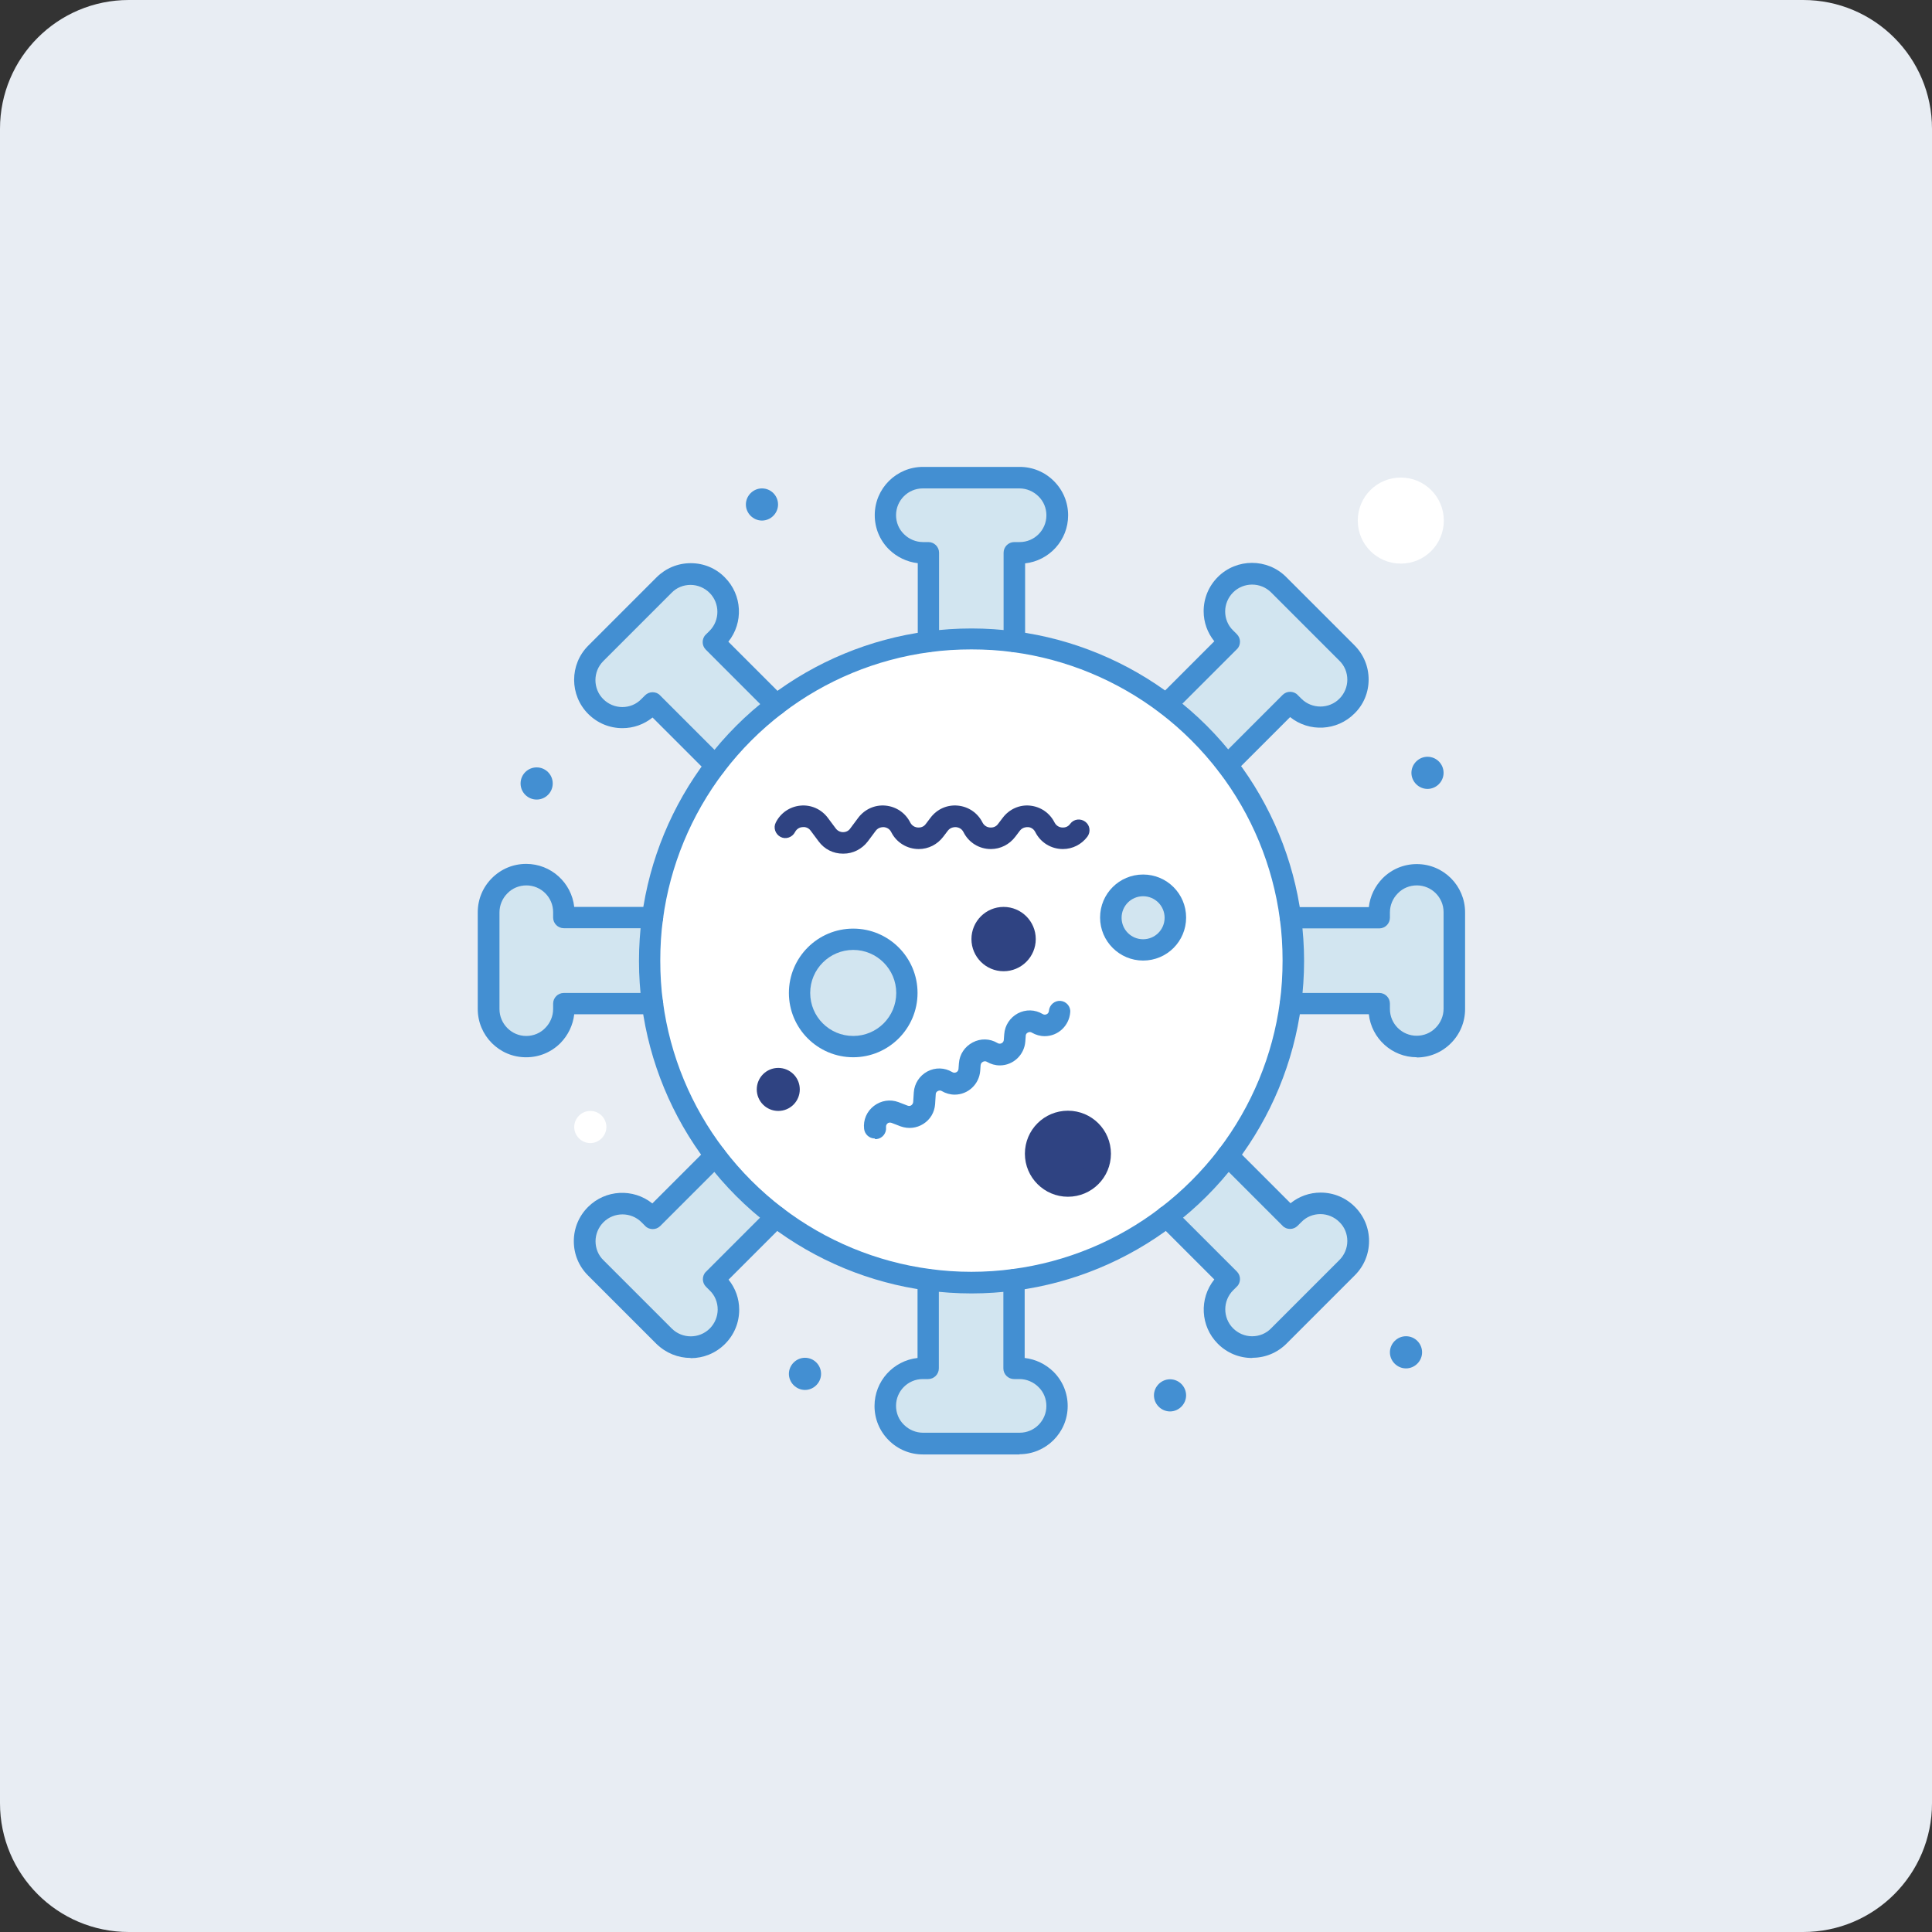 <svg width="120" height="120" viewBox="0 0 120 120" fill="none" xmlns="http://www.w3.org/2000/svg">
<rect x="0" y="0" width="120" height="120" fill="#333333" stroke="none"/>
<path d="M0 8C0 3.582 3.582 0 8 0H112C116.418 0 120 3.582 120 8V112C120 116.418 116.418 120 112 120H8C3.582 120 0 116.418 0 112V8Z" fill="#E8EDF3"/>
<g clip-path="url(#clip0_401_1503)">
<path d="M60.337 39.662C71.388 39.662 80.338 48.625 80.338 59.663C80.338 70.701 71.31 79.664 60.337 79.664C49.364 79.664 40.336 70.727 40.336 59.663C40.336 48.612 49.299 39.662 60.337 39.662Z" fill="white"/>
<path d="M87.006 29.662C88.485 29.662 89.678 30.855 89.678 32.334C89.678 33.813 88.485 35.006 87.006 35.006C85.527 35.006 84.334 33.813 84.334 32.334C84.334 30.855 85.527 29.662 87.006 29.662Z" fill="white"/>
<path d="M70.999 55.006C72.102 55.006 72.997 55.901 72.997 57.003C72.997 58.106 72.102 59.001 70.999 59.001C69.897 59.001 69.002 58.106 69.002 57.003C69.002 55.901 69.897 55.006 70.999 55.006Z" fill="#D2E5F0"/>
<path d="M66.329 69.664C67.432 69.664 68.327 70.559 68.327 71.662C68.327 72.764 67.432 73.659 66.329 73.659C65.227 73.659 64.332 72.764 64.332 71.662C64.332 70.559 65.227 69.664 66.329 69.664Z" fill="#2F4382"/>
<path d="M52.996 65.007C54.837 65.007 56.329 63.514 56.329 61.673C56.329 59.832 54.837 58.34 52.996 58.34C51.155 58.34 49.662 59.832 49.662 61.673C49.662 63.514 51.155 65.007 52.996 65.007Z" fill="#D2E5F0"/>
<path d="M48.197 43.761C46.783 44.85 45.512 46.109 44.422 47.535L40.531 43.644L40.298 43.878C39.844 44.332 39.247 44.565 38.651 44.565C38.054 44.565 37.457 44.345 37.003 43.878C36.095 42.97 36.095 41.491 37.003 40.583L41.245 36.342C41.699 35.888 42.295 35.654 42.892 35.654C43.489 35.654 44.085 35.888 44.539 36.342C45.447 37.25 45.447 38.728 44.539 39.636L44.306 39.87L48.197 43.761Z" fill="#D2E5F0"/>
<path d="M35.005 57.005H40.518C40.401 57.874 40.336 58.769 40.336 59.677C40.336 60.585 40.401 61.467 40.518 62.349H35.005V62.686C35.005 63.334 34.746 63.918 34.318 64.333C33.89 64.748 33.306 65.021 32.671 65.021C31.387 65.021 30.336 63.983 30.336 62.686V56.68C30.336 56.032 30.595 55.448 31.023 55.033C31.451 54.618 32.035 54.346 32.671 54.346C33.955 54.346 35.005 55.383 35.005 56.68V57.018V57.005Z" fill="#D2E5F0"/>
<path d="M64.981 30.35C65.396 30.778 65.668 31.361 65.668 31.997C65.668 33.281 64.631 34.332 63.334 34.332H62.996V39.844C62.127 39.727 61.232 39.663 60.324 39.663C59.416 39.663 58.534 39.727 57.652 39.844V34.332H57.315C56.667 34.332 56.083 34.072 55.668 33.644C55.253 33.216 54.98 32.632 54.98 31.997C54.98 30.713 56.018 29.662 57.315 29.662H63.321C63.969 29.662 64.553 29.922 64.968 30.35H64.981Z" fill="#D2E5F0"/>
<path d="M83.672 40.571C84.126 41.025 84.36 41.621 84.36 42.218C84.36 42.815 84.126 43.411 83.672 43.865C82.764 44.773 81.286 44.773 80.378 43.865L80.144 43.632L76.253 47.523C75.163 46.109 73.905 44.838 72.478 43.749L76.37 39.857L76.136 39.624C75.682 39.17 75.449 38.573 75.449 37.977C75.449 37.38 75.669 36.783 76.136 36.329C77.044 35.422 78.523 35.422 79.431 36.329L83.672 40.571Z" fill="#D2E5F0"/>
<path d="M90.338 56.666V62.672C90.338 63.32 90.079 63.904 89.651 64.319C89.223 64.734 88.639 65.006 88.004 65.006C86.719 65.006 85.669 63.969 85.669 62.672V62.334H80.156C80.273 61.465 80.338 60.57 80.338 59.662C80.338 58.754 80.273 57.872 80.156 56.99H85.669V56.653C85.669 56.005 85.928 55.421 86.356 55.006C86.784 54.591 87.368 54.318 88.004 54.318C89.288 54.318 90.338 55.356 90.338 56.653V56.666Z" fill="#D2E5F0"/>
<path d="M76.239 71.803L80.13 75.694L80.364 75.46C80.818 75.007 81.415 74.773 82.011 74.773C82.608 74.773 83.205 74.993 83.659 75.46C84.567 76.368 84.567 77.847 83.659 78.755L79.417 82.996C78.963 83.45 78.367 83.684 77.77 83.684C77.173 83.684 76.577 83.45 76.123 82.996C75.215 82.088 75.215 80.61 76.123 79.702L76.356 79.468L72.465 75.577C73.879 74.488 75.15 73.23 76.239 71.803Z" fill="#D2E5F0"/>
<path d="M64.982 85.682C65.397 86.111 65.669 86.694 65.669 87.33C65.669 88.614 64.631 89.664 63.334 89.664H57.329C56.68 89.664 56.097 89.405 55.682 88.977C55.267 88.549 54.994 87.965 54.994 87.33C54.994 86.046 56.032 84.995 57.329 84.995H57.666V79.482C58.535 79.599 59.43 79.664 60.338 79.664C61.246 79.664 62.128 79.599 63.01 79.482V84.995H63.347C63.996 84.995 64.579 85.254 64.995 85.682H64.982Z" fill="#D2E5F0"/>
<path d="M44.435 71.803C45.524 73.216 46.782 74.488 48.209 75.577L44.318 79.468L44.552 79.702C45.005 80.156 45.239 80.752 45.239 81.349C45.239 81.946 45.019 82.543 44.552 82.996C43.644 83.904 42.165 83.904 41.257 82.996L37.016 78.755C36.562 78.301 36.328 77.704 36.328 77.108C36.328 76.511 36.562 75.914 37.016 75.46C37.923 74.552 39.402 74.552 40.31 75.46L40.544 75.694L44.435 71.803Z" fill="#D2E5F0"/>
<path d="M88.665 47.004C89.222 47.004 89.663 47.458 89.663 48.003C89.663 48.547 89.21 49.001 88.665 49.001C88.12 49.001 87.666 48.547 87.666 48.003C87.666 47.458 88.12 47.004 88.665 47.004Z" fill="#438FD2"/>
<path d="M87.329 82.996C87.887 82.996 88.328 83.45 88.328 83.995C88.328 84.54 87.874 84.994 87.329 84.994C86.784 84.994 86.33 84.54 86.33 83.995C86.33 83.45 86.784 82.996 87.329 82.996Z" fill="#438FD2"/>
<path d="M72.673 85.67C73.23 85.67 73.671 86.124 73.671 86.669C73.671 87.213 73.217 87.667 72.673 87.667C72.128 87.667 71.674 87.213 71.674 86.669C71.674 86.124 72.128 85.67 72.673 85.67Z" fill="#438FD2"/>
<path d="M62.335 56.33C63.438 56.33 64.333 57.225 64.333 58.328C64.333 59.43 63.438 60.325 62.335 60.325C61.233 60.325 60.338 59.43 60.338 58.328C60.338 57.225 61.233 56.33 62.335 56.33Z" fill="#2F4382"/>
<path d="M49.999 84.334C50.556 84.334 50.998 84.788 50.998 85.333C50.998 85.877 50.544 86.332 49.999 86.332C49.454 86.332 49 85.877 49 85.333C49 84.788 49.454 84.334 49.999 84.334Z" fill="#438FD2"/>
<path d="M48.34 66.33C49.079 66.33 49.676 66.927 49.676 67.666C49.676 68.405 49.079 69.002 48.34 69.002C47.601 69.002 47.004 68.405 47.004 67.666C47.004 66.927 47.601 66.33 48.34 66.33Z" fill="#2F4382"/>
<path d="M47.327 30.336C47.885 30.336 48.326 30.79 48.326 31.335C48.326 31.88 47.872 32.333 47.327 32.333C46.782 32.333 46.328 31.88 46.328 31.335C46.328 30.79 46.782 30.336 47.327 30.336Z" fill="#438FD2"/>
<path d="M36.665 69.002C37.222 69.002 37.663 69.456 37.663 70.001C37.663 70.546 37.209 70.999 36.665 70.999C36.12 70.999 35.666 70.546 35.666 70.001C35.666 69.456 36.12 69.002 36.665 69.002Z" fill="white"/>
<path d="M33.333 49.662C33.884 49.662 34.331 49.214 34.331 48.663C34.331 48.111 33.884 47.664 33.333 47.664C32.781 47.664 32.334 48.111 32.334 48.663C32.334 49.214 32.781 49.662 33.333 49.662Z" fill="#438FD2"/>
<path d="M62.996 40.505C62.633 40.505 62.335 40.207 62.335 39.843V34.331C62.335 33.968 62.633 33.669 62.996 33.669H63.334C64.255 33.669 64.994 32.917 64.994 32.009C64.994 31.568 64.825 31.14 64.501 30.829C64.19 30.518 63.762 30.336 63.321 30.336H57.315C56.394 30.336 55.655 31.088 55.655 31.996C55.655 32.437 55.824 32.865 56.148 33.177C56.459 33.488 56.887 33.669 57.328 33.669H57.666C58.029 33.669 58.327 33.968 58.327 34.331V39.843C58.327 40.207 58.029 40.505 57.666 40.505C57.302 40.505 57.004 40.207 57.004 39.843V34.98C56.33 34.902 55.707 34.603 55.214 34.123C54.643 33.553 54.332 32.8 54.332 31.996C54.332 30.336 55.681 29 57.328 29H63.334C64.138 29 64.89 29.311 65.461 29.882C66.032 30.453 66.343 31.205 66.343 32.009C66.343 33.553 65.175 34.824 63.671 34.992V39.856C63.671 40.22 63.373 40.518 63.009 40.518L62.996 40.505Z" fill="#438FD2"/>
<path d="M76.24 48.197C76.071 48.197 75.903 48.133 75.773 48.003C75.514 47.744 75.514 47.316 75.773 47.056L79.664 43.165C79.794 43.035 79.963 42.97 80.131 42.97C80.3 42.97 80.481 43.035 80.598 43.165L80.832 43.398C81.48 44.047 82.544 44.047 83.192 43.398C83.504 43.087 83.685 42.659 83.685 42.218C83.685 41.777 83.516 41.349 83.192 41.038L78.951 36.796C78.302 36.148 77.239 36.148 76.59 36.796C76.279 37.108 76.097 37.536 76.097 37.977C76.097 38.418 76.266 38.846 76.59 39.157L76.824 39.39C76.953 39.52 77.018 39.689 77.018 39.857C77.018 40.026 76.953 40.208 76.824 40.324L72.932 44.215C72.673 44.475 72.245 44.475 71.986 44.215C71.726 43.956 71.726 43.528 71.986 43.269L75.423 39.831C74.995 39.3 74.761 38.651 74.761 37.964C74.761 37.16 75.073 36.407 75.643 35.837C76.811 34.669 78.717 34.669 79.885 35.837L84.126 40.078C84.697 40.649 85.008 41.401 85.008 42.205C85.008 43.009 84.697 43.762 84.126 44.319C83.037 45.409 81.311 45.487 80.131 44.54L76.694 47.977C76.564 48.107 76.396 48.172 76.227 48.172L76.24 48.197Z" fill="#438FD2"/>
<path d="M88.003 65.668C86.459 65.668 85.188 64.501 85.02 62.996H80.156C79.793 62.996 79.494 62.697 79.494 62.334C79.494 61.971 79.793 61.673 80.156 61.673H85.668C86.031 61.673 86.33 61.971 86.33 62.334V62.672C86.33 63.593 87.082 64.332 87.99 64.332C88.431 64.332 88.859 64.163 89.17 63.839C89.482 63.528 89.663 63.1 89.663 62.659V56.653C89.663 55.732 88.911 54.993 88.003 54.993C87.562 54.993 87.134 55.162 86.823 55.486C86.511 55.797 86.33 56.225 86.33 56.666V57.003C86.33 57.367 86.031 57.665 85.668 57.665H80.156C79.793 57.665 79.494 57.367 79.494 57.003C79.494 56.64 79.793 56.342 80.156 56.342H85.02C85.097 55.667 85.396 55.045 85.876 54.552C86.446 53.981 87.199 53.67 88.003 53.67C89.663 53.67 90.999 55.019 90.999 56.666V62.672C90.999 63.476 90.688 64.228 90.117 64.799C89.546 65.37 88.794 65.681 87.99 65.681L88.003 65.668Z" fill="#438FD2"/>
<path d="M77.77 84.347C76.966 84.347 76.214 84.035 75.643 83.465C74.554 82.375 74.476 80.65 75.423 79.47L71.986 76.032C71.726 75.773 71.726 75.345 71.986 75.085C72.245 74.826 72.673 74.826 72.932 75.085L76.824 78.977C76.953 79.106 77.018 79.275 77.018 79.444C77.018 79.612 76.953 79.794 76.824 79.911L76.59 80.144C75.942 80.793 75.942 81.856 76.59 82.505C76.901 82.816 77.329 82.998 77.77 82.998C78.212 82.998 78.64 82.829 78.951 82.505L83.192 78.263C83.504 77.952 83.685 77.524 83.685 77.083C83.685 76.642 83.516 76.214 83.192 75.903C82.881 75.591 82.453 75.41 82.012 75.41C81.571 75.41 81.143 75.578 80.832 75.903L80.598 76.136C80.468 76.266 80.3 76.331 80.131 76.331C79.95 76.331 79.781 76.266 79.664 76.136L75.773 72.245C75.514 71.986 75.514 71.558 75.773 71.298C76.032 71.039 76.46 71.039 76.72 71.298L80.157 74.735C80.689 74.307 81.338 74.074 82.025 74.074C82.829 74.074 83.581 74.385 84.152 74.956C84.723 75.526 85.034 76.279 85.034 77.083C85.034 77.887 84.723 78.639 84.152 79.21L79.911 83.452C79.34 84.022 78.588 84.334 77.796 84.334L77.77 84.347Z" fill="#438FD2"/>
<path d="M63.333 90.338H57.328C56.523 90.338 55.771 90.027 55.2 89.456C54.63 88.886 54.318 88.133 54.318 87.329C54.318 85.786 55.486 84.514 56.99 84.346V79.482C56.99 79.119 57.289 78.82 57.652 78.82C58.015 78.82 58.313 79.119 58.313 79.482V84.994C58.313 85.358 58.015 85.656 57.652 85.656H57.315C56.394 85.656 55.654 86.408 55.654 87.316C55.654 87.757 55.823 88.185 56.147 88.496C56.459 88.808 56.887 88.989 57.328 88.989H63.333C64.254 88.989 64.993 88.237 64.993 87.329C64.993 86.888 64.825 86.46 64.5 86.149C64.189 85.838 63.761 85.656 63.32 85.656H62.983C62.62 85.656 62.321 85.358 62.321 84.994V79.482C62.321 79.119 62.62 78.82 62.983 78.82C63.346 78.82 63.644 79.119 63.644 79.482V84.346C64.319 84.424 64.941 84.722 65.434 85.202C66.005 85.773 66.316 86.525 66.316 87.329C66.316 88.989 64.967 90.325 63.32 90.325L63.333 90.338Z" fill="#438FD2"/>
<path d="M42.891 84.345C42.126 84.345 41.361 84.047 40.764 83.463L36.523 79.222C35.952 78.651 35.641 77.899 35.641 77.095C35.641 76.291 35.952 75.538 36.523 74.968C37.612 73.878 39.337 73.8 40.518 74.747L43.955 71.31C44.214 71.05 44.642 71.05 44.902 71.31C45.161 71.569 45.161 71.997 44.902 72.257L41.011 76.148C40.881 76.278 40.712 76.342 40.544 76.342C40.375 76.342 40.193 76.278 40.077 76.148L39.843 75.914C39.195 75.266 38.131 75.266 37.483 75.914C37.171 76.226 36.99 76.654 36.99 77.095C36.99 77.536 37.158 77.964 37.483 78.275L41.724 82.516C42.372 83.165 43.436 83.165 44.085 82.516C44.396 82.205 44.577 81.777 44.577 81.336C44.577 80.895 44.409 80.467 44.085 80.156L43.851 79.922C43.721 79.793 43.657 79.624 43.657 79.455C43.657 79.287 43.721 79.105 43.851 78.989L47.742 75.097C48.002 74.838 48.43 74.838 48.689 75.097C48.949 75.357 48.949 75.785 48.689 76.044L45.252 79.481C45.68 80.013 45.913 80.662 45.913 81.349C45.913 82.153 45.602 82.906 45.031 83.476C44.448 84.06 43.682 84.358 42.904 84.358L42.891 84.345Z" fill="#438FD2"/>
<path d="M32.67 65.669C31.01 65.669 29.674 64.32 29.674 62.673V56.667C29.674 55.863 29.985 55.111 30.556 54.54C31.127 53.969 31.879 53.658 32.683 53.658C34.227 53.658 35.498 54.826 35.666 56.33H40.53C40.894 56.33 41.192 56.629 41.192 56.992C41.192 57.355 40.894 57.653 40.53 57.653H35.018C34.655 57.653 34.356 57.355 34.356 56.992V56.654C34.356 55.733 33.604 54.994 32.696 54.994C32.255 54.994 31.827 55.163 31.516 55.487C31.204 55.798 31.023 56.226 31.023 56.667V62.673C31.023 63.594 31.775 64.346 32.683 64.346C33.124 64.346 33.552 64.177 33.863 63.853C34.175 63.542 34.356 63.114 34.356 62.673V62.336C34.356 61.972 34.655 61.674 35.018 61.674H40.53C40.894 61.674 41.192 61.972 41.192 62.336C41.192 62.699 40.894 62.997 40.53 62.997H35.666C35.589 63.672 35.29 64.294 34.81 64.787C34.239 65.358 33.487 65.669 32.683 65.669H32.67Z" fill="#438FD2"/>
<path d="M44.435 48.198C44.266 48.198 44.098 48.133 43.968 48.003L40.531 44.566C39.999 44.994 39.35 45.227 38.663 45.227C37.859 45.227 37.106 44.916 36.536 44.345C35.368 43.178 35.368 41.271 36.536 40.104L40.777 35.862C41.348 35.292 42.1 34.98 42.904 34.98C43.709 34.98 44.461 35.292 45.019 35.862C46.108 36.952 46.186 38.677 45.239 39.858L48.676 43.295C48.936 43.554 48.936 43.982 48.676 44.242C48.417 44.501 47.989 44.501 47.729 44.242L43.838 40.35C43.709 40.221 43.644 40.052 43.644 39.883C43.644 39.715 43.709 39.533 43.838 39.416L44.072 39.183C44.72 38.534 44.72 37.471 44.072 36.822C43.76 36.511 43.332 36.329 42.891 36.329C42.45 36.329 42.022 36.498 41.711 36.822L37.47 41.064C36.821 41.712 36.821 42.776 37.47 43.424C37.781 43.736 38.209 43.917 38.65 43.917C39.091 43.917 39.519 43.749 39.83 43.424L40.064 43.191C40.193 43.061 40.362 42.996 40.531 42.996C40.712 42.996 40.881 43.061 40.998 43.191L44.889 47.082C45.148 47.342 45.148 47.77 44.889 48.029C44.759 48.159 44.59 48.224 44.422 48.224L44.435 48.198Z" fill="#438FD2"/>
<path d="M66.33 74.332C64.865 74.332 63.658 73.139 63.658 71.66C63.658 70.182 64.852 68.988 66.33 68.988C67.809 68.988 69.002 70.182 69.002 71.66C69.002 73.139 67.809 74.332 66.33 74.332ZM66.33 70.337C65.591 70.337 64.994 70.934 64.994 71.673C64.994 72.413 65.591 73.009 66.33 73.009C67.07 73.009 67.666 72.413 67.666 71.673C67.666 70.934 67.07 70.337 66.33 70.337Z" fill="#2F4382"/>
<path d="M52.995 65.668C50.79 65.668 49 63.878 49 61.673C49 59.468 50.79 57.678 52.995 57.678C55.2 57.678 56.99 59.468 56.99 61.673C56.99 63.878 55.2 65.668 52.995 65.668ZM52.995 59.001C51.529 59.001 50.323 60.194 50.323 61.673C50.323 63.151 51.516 64.345 52.995 64.345C54.474 64.345 55.667 63.151 55.667 61.673C55.667 60.207 54.474 59.001 52.995 59.001Z" fill="#438FD2"/>
<path d="M71 59.662C69.534 59.662 68.328 58.469 68.328 56.99C68.328 55.512 69.521 54.318 71 54.318C72.479 54.318 73.672 55.512 73.672 56.99C73.672 58.469 72.479 59.662 71 59.662ZM71 55.667C70.261 55.667 69.664 56.264 69.664 57.003C69.664 57.743 70.261 58.339 71 58.339C71.739 58.339 72.336 57.743 72.336 57.003C72.336 56.264 71.739 55.667 71 55.667Z" fill="#438FD2"/>
<path d="M52.361 53.022C51.752 53.022 51.207 52.749 50.844 52.256L50.351 51.595C50.182 51.361 49.936 51.361 49.845 51.374C49.754 51.374 49.508 51.426 49.378 51.686C49.209 52.01 48.807 52.153 48.483 51.984C48.159 51.815 48.016 51.413 48.185 51.089C48.483 50.492 49.054 50.103 49.715 50.038C50.377 49.974 51.012 50.259 51.414 50.791L51.907 51.452C52.011 51.595 52.18 51.686 52.361 51.686C52.543 51.686 52.711 51.608 52.815 51.452L53.308 50.791C53.71 50.259 54.346 49.974 55.007 50.038C55.669 50.103 56.239 50.492 56.538 51.089C56.642 51.284 56.823 51.4 57.057 51.4C57.16 51.4 57.368 51.374 57.511 51.167L57.796 50.791C58.198 50.259 58.821 49.974 59.495 50.038C60.157 50.103 60.727 50.492 61.026 51.089C61.129 51.284 61.311 51.4 61.544 51.4C61.648 51.4 61.856 51.374 61.998 51.167L62.284 50.791C62.686 50.259 63.321 49.974 63.97 50.038C64.632 50.103 65.202 50.492 65.501 51.089C65.604 51.284 65.786 51.4 66.019 51.4C66.123 51.4 66.331 51.374 66.473 51.167C66.694 50.868 67.109 50.817 67.407 51.037C67.706 51.258 67.757 51.673 67.537 51.971C67.174 52.451 66.616 52.736 66.019 52.736C65.293 52.736 64.632 52.334 64.307 51.686C64.177 51.426 63.944 51.374 63.853 51.374C63.762 51.374 63.516 51.374 63.347 51.595L63.062 51.971C62.699 52.451 62.141 52.736 61.544 52.736C60.818 52.736 60.169 52.334 59.845 51.686C59.716 51.426 59.482 51.387 59.378 51.374C59.288 51.374 59.041 51.374 58.873 51.595L58.587 51.971C58.224 52.451 57.666 52.736 57.069 52.736C56.343 52.736 55.682 52.334 55.357 51.686C55.228 51.426 54.994 51.387 54.903 51.374C54.813 51.374 54.566 51.374 54.398 51.595L53.905 52.256C53.541 52.736 52.984 53.022 52.387 53.022H52.361Z" fill="#2F4382"/>
<path d="M54.332 70.713C53.995 70.713 53.71 70.454 53.671 70.117C53.606 69.559 53.84 69.027 54.281 68.69C54.721 68.353 55.292 68.262 55.811 68.457L56.382 68.677C56.486 68.716 56.563 68.677 56.602 68.651C56.641 68.625 56.706 68.56 56.719 68.457L56.758 67.847C56.797 67.289 57.121 66.809 57.601 66.55C58.094 66.29 58.665 66.303 59.145 66.589C59.183 66.615 59.235 66.628 59.274 66.628C59.391 66.628 59.521 66.55 59.534 66.394L59.56 66.044C59.599 65.486 59.923 65.006 60.416 64.747C60.908 64.487 61.479 64.5 61.959 64.786C61.998 64.812 62.037 64.825 62.089 64.825C62.206 64.825 62.335 64.747 62.348 64.591L62.374 64.241C62.413 63.683 62.737 63.203 63.217 62.944C63.71 62.684 64.281 62.697 64.761 62.983C64.8 63.009 64.852 63.022 64.891 63.022C65.007 63.022 65.137 62.944 65.15 62.788C65.176 62.425 65.5 62.14 65.863 62.166C66.227 62.192 66.512 62.516 66.473 62.879C66.408 63.709 65.721 64.358 64.891 64.358C64.605 64.358 64.333 64.28 64.086 64.137C63.983 64.072 63.879 64.111 63.84 64.137C63.788 64.163 63.71 64.215 63.71 64.345L63.684 64.695C63.619 65.525 62.932 66.174 62.102 66.174C61.816 66.174 61.544 66.096 61.298 65.953C61.194 65.888 61.09 65.927 61.051 65.953C60.999 65.979 60.922 66.031 60.908 66.161L60.883 66.511C60.818 67.341 60.13 67.99 59.3 67.99C59.015 67.99 58.742 67.912 58.496 67.769C58.392 67.704 58.301 67.743 58.249 67.769C58.198 67.795 58.12 67.847 58.12 67.977L58.081 68.586C58.042 69.092 57.783 69.533 57.355 69.805C56.926 70.078 56.421 70.13 55.941 69.961L55.37 69.741C55.253 69.702 55.163 69.741 55.124 69.779C55.085 69.818 55.02 69.883 55.033 70.013C55.072 70.376 54.812 70.713 54.436 70.752C54.41 70.752 54.384 70.752 54.358 70.752L54.332 70.713Z" fill="#438FD2"/>
<path d="M60.337 80.337C59.416 80.337 58.482 80.272 57.587 80.156C54.046 79.689 50.661 78.288 47.807 76.109C46.342 74.993 45.031 73.683 43.916 72.218C41.737 69.364 40.336 65.979 39.869 62.438C39.752 61.53 39.688 60.609 39.688 59.688C39.688 58.767 39.752 57.833 39.869 56.938C40.336 53.397 41.737 50.012 43.916 47.158C45.031 45.692 46.342 44.382 47.807 43.267C50.661 41.088 54.046 39.687 57.587 39.22C59.39 38.974 61.284 38.974 63.1 39.22C66.641 39.687 70.026 41.088 72.88 43.267C74.345 44.382 75.655 45.692 76.771 47.158C78.95 50.012 80.351 53.397 80.818 56.938C80.934 57.846 80.999 58.767 80.999 59.688C80.999 60.609 80.934 61.543 80.818 62.438C80.351 65.979 78.95 69.364 76.771 72.218C75.655 73.683 74.345 74.993 72.88 76.109C70.026 78.288 66.641 79.689 63.1 80.156C62.192 80.272 61.271 80.337 60.35 80.337H60.337ZM60.337 40.336C59.468 40.336 58.599 40.387 57.756 40.504C54.435 40.945 51.27 42.255 48.611 44.291C47.236 45.342 46.017 46.561 44.967 47.936C42.93 50.608 41.62 53.773 41.179 57.081C41.062 57.924 41.011 58.793 41.011 59.662C41.011 60.531 41.062 61.4 41.179 62.243C41.62 65.564 42.93 68.728 44.967 71.387C46.017 72.762 47.236 73.981 48.611 75.032C51.283 77.069 54.448 78.379 57.756 78.82C59.442 79.053 61.219 79.053 62.918 78.82C66.239 78.379 69.403 77.069 72.062 75.032C73.437 73.981 74.656 72.762 75.707 71.387C77.744 68.715 79.054 65.55 79.495 62.243C79.611 61.4 79.663 60.531 79.663 59.662C79.663 58.793 79.611 57.924 79.495 57.081C79.054 53.76 77.744 50.595 75.707 47.936C74.656 46.561 73.437 45.342 72.062 44.291C69.39 42.255 66.226 40.945 62.918 40.504C62.075 40.387 61.206 40.336 60.337 40.336Z" fill="#438FD2"/>
</g>
<defs>
<clipPath id="clip0_401_1503">
<rect width="62" height="62" fill="white" transform="translate(29 29)"/>
</clipPath>
</defs>
</svg>
